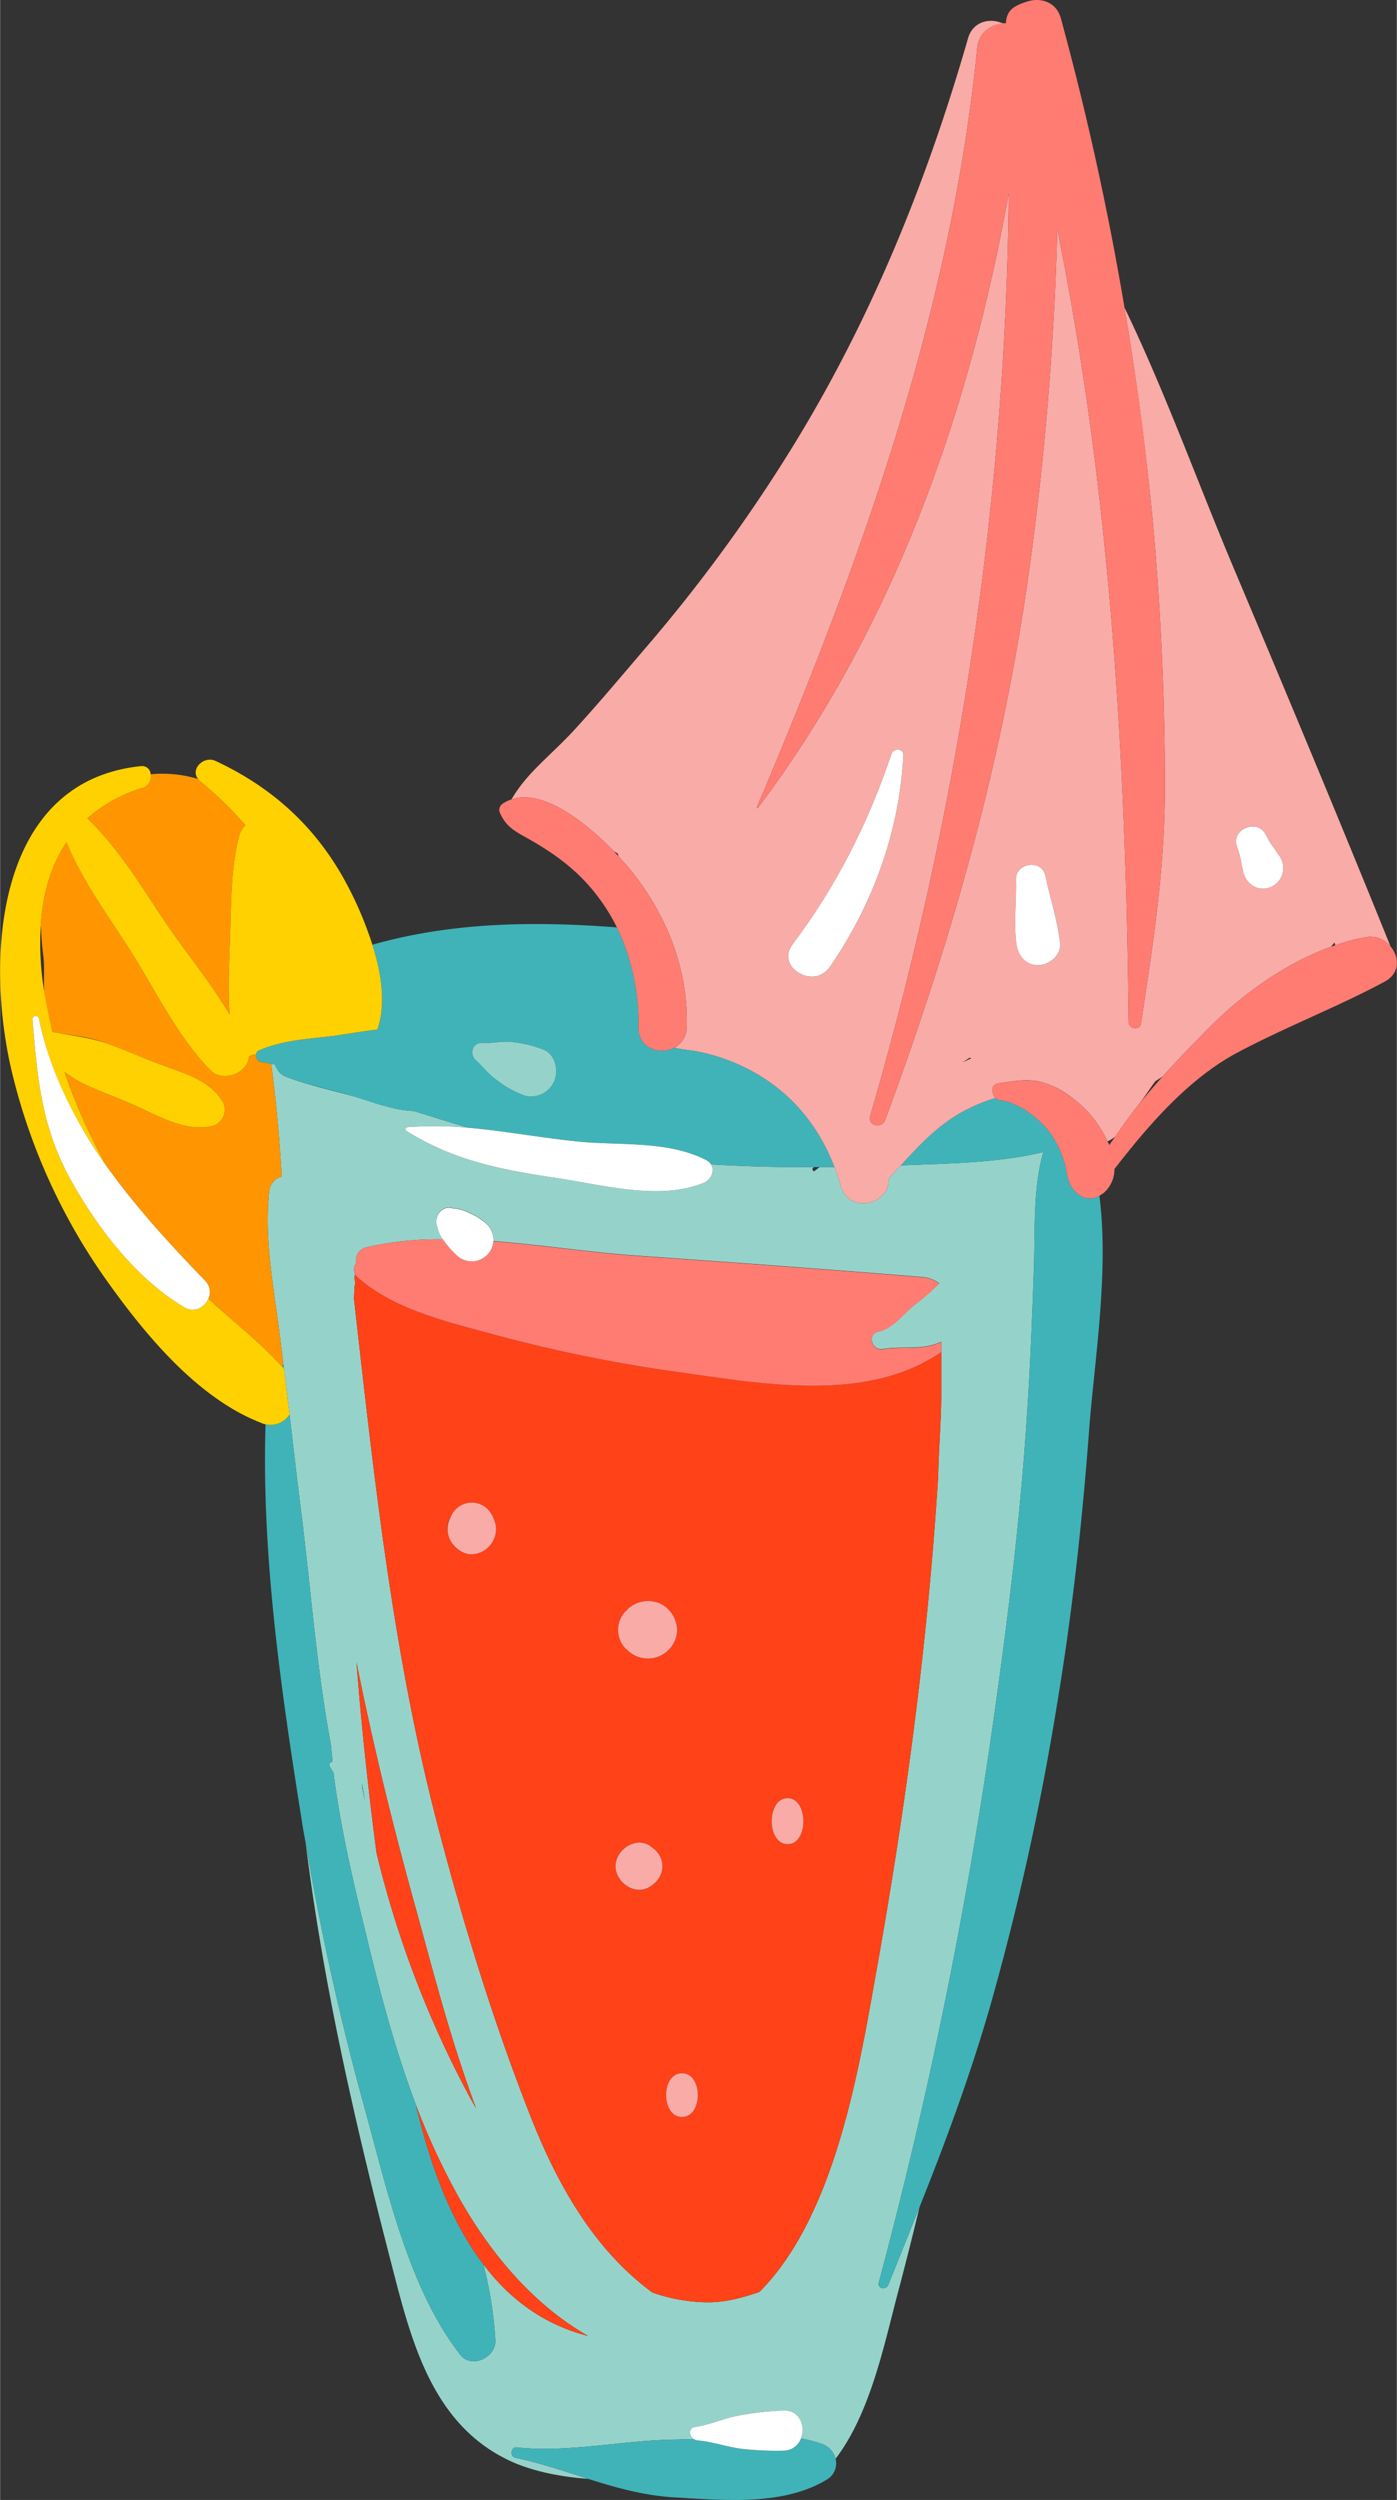 <svg xmlns="http://www.w3.org/2000/svg" width="500.9" height="896" viewBox="0.021 -0.027 500.855 896.094" style=""><rect x="0.021" y="-0.027" width="500.855" height="896.094" fill="#333333" stroke="none"/><g><title>summer99_229397710</title><g data-name="Layer 2"><path d="M315.1 818.1a1690.4 1690.4 0 0 0 41.5-204.2c5-35.3 9.3-70.6 11.6-106.2 1.2-17.6 1.9-35.3 2.5-52.9.5-13.9-.4-28.5 3.4-41.9-16.4 4-34.4 4.1-51.1 4.8-1.4 1.5-2.9 3.2-4.4 4.7.7 9.4-14.2 12.9-17.1 2.8a62 62 0 0 0-2.3-6.9h-5.3l-2.1 1.6-.6-.9.6-.7c-11.9.1-23.8-.2-35.6-.9H255c1.3 2.3-.1 5.5-2.6 6.5-15.7 6.5-35.8.9-52.3-1.6-19.7-2.9-37.4-6.2-54.4-17-.6-.4-.3-1.2.4-1.3a130.7 130.7 0 0 1 21.7.2c-6.5-1.9-13-4-19.5-6-7.5-.2-15.5-3.6-22.4-5.5s-14.5-3.6-21.3-6c-3.7-1.3-4.4-1.6-6.1-5.2l-1.3-.2c1.8 13.3 3 26.8 3.8 40.4a6 6 0 0 0-4.5 5.3c-2 18 2.1 36.8 4.2 54.8l.9 7.1a8.8 8.8 0 0 0 .2 1.6c.6 5.5 1.3 11 2 16.5 1.3 11.2 2.6 22.3 4 33.5 3.6 28.2 5.6 57.1 10.9 85.2.1 1.9.4 3.9.5 5.8a1.1 1.1 0 0 0-.9 1.8l1.3 2.2c.1.6.1 1.2.2 1.8 2.6 19.3 7 37.9 11.6 56.7 4.9 20.4 10.3 40.8 17.7 60.4a245.2 245.2 0 0 0 15.9 34.1c11.2 19.6 26.3 37.6 45.9 48.8-16-4.1-28.3-13.3-37.6-25.7a139.4 139.4 0 0 1 4.3 27.3c.3 6-8.5 10.3-12.5 5.2-18.6-23.7-26.4-59.6-34.3-88.2a962.2 962.2 0 0 1-21.2-95.2c6.2 50 17.6 99.8 30 147.9 7.2 27.7 14 58.9 41.9 72.8 7.7 3.9 18.2 6.3 29.4 7.1-8.5-2.7-16.9-5.6-26.2-7.6-2-.5-1.5-3.9.5-3.7 18.3 2.1 38.9-2.7 57.6-2.8l5.8-.2c-1.5-1.2-1.8-4 .6-4.3 5.4-.8 10.3-3.1 15.7-4.1a106 106 0 0 1 15.9-1.8c6-.3 8.1 5.7 6.4 10a53.3 53.3 0 0 1 7.6 2 7.7 7.7 0 0 1 4.8 5.3c12.9-16.9 17.7-42.4 22.9-61.6 2.5-9.5 4.9-19 7.2-28.6L318.5 819c-.9 2-4 1.3-3.4-.9zM130.9 645.7c-.4-1.8-.8-3.6-1.1-5.4v-1c.4 2.1.7 4.3 1.1 6.4zm4.1 18.5c-2.5-19-4.6-38.2-6.3-57.4-.2-2.8-.5-5.7-.7-8.5-.1-.9-.1-1.7-.2-2.6 6 30.2 13.4 60 21.4 88.8 5.7 20.6 12.2 46.3 21.5 71.2l-2-3.5a365 365 0 0 1-33.7-88zm137.3 157.3c-6.2 2.1-12.5 3.9-19.5 3.7a61.3 61.3 0 0 1-18.9-3.5c-20.8-15.3-34-38.4-43.9-63.7-13.2-33.6-23.9-68.5-33-103.4-16.3-62.4-22.9-125.5-30.1-189.1.1-1.5.1-3 .2-4.4l.3-1.3a5.8 5.8 0 0 1-.1-3.2 3.5 3.5 0 0 1 .4-3.8 4.8 4.8 0 0 1 3.9-5.8 115.5 115.5 0 0 1 27.3-2.8 12.1 12.1 0 0 1-2.2-4.9c-1.1-3.4 1.7-7.5 5.6-6.3h.4a15.7 15.7 0 0 1 5 1.4l2.9 1.4a22 22 0 0 1 2.5 1.7 8.1 8.1 0 0 1 3.8 7.3c17.5 1.4 35.2 4.1 51 5.2 34.3 2.4 68.6 4.9 102.8 7.7a11.5 11.5 0 0 1 6.1 2.3 91.1 91.1 0 0 1-8 7c-4.5 3.3-8.3 9.1-13.9 10.3-4.1.9-2.3 6.9 1.7 6.2 7.4-1.2 13.9.6 20.9-2.6v20.5c-.1 8.7-.9 18.1-1.1 27.6-3.7 59.8-11.8 119.7-22.3 178.3-6.1 34-14.5 86.8-41.8 114.2z" fill="#95d3ca"></path><path d="M135.3 369c-5.4.6-10.8 1.6-15.9 2.3-9 1.1-18.2 1.5-26.6 5.2a1.6 1.6 0 0 0-1 1.6 2.2 2.2 0 0 0 1.6 2.5l3.8.7 1.3.2c1.7 3.6 2.4 3.9 6.1 5.2 6.8 2.4 14.4 3.9 21.3 6s14.9 5.3 22.4 5.5c6.5 2 13 4.1 19.5 6 12.6 1.1 24.9 3.4 38 4.8 15.8 1.8 33.3-.5 47.6 6.9a5.8 5.8 0 0 1 1.6 1.5h1.2c11.8.7 23.7 1 35.6.9h7.4c-5.2-13.6-14-25-26.8-32.8a68.9 68.9 0 0 0-22.6-8.7c-3-.5-5.6-.7-8-1.3-5.2 2.7-13 .3-12.9-7.3a79 79 0 0 0-7.7-35.8c-29.6-2.3-59.2-1.9-87.7 6.2 3.3 10.4 4.9 21.4 1.8 30.4zm63.4 18.5a9 9 0 0 1-10.5 5.2 35.7 35.7 0 0 1-10.1-5.6c-3-2.1-4.8-5-7.6-7.2s-.4-6.3 2.6-6.1 7-.8 10.7-.3a43.5 43.5 0 0 1 11.3 2.8c4.1 1.9 5.2 7.4 3.6 11.2z" fill="#40b3b8"></path><path d="M101 489.7l.8.8a8.8 8.8 0 0 1-.2-1.6z" fill="#40b3b8"></path><path d="M130.9 645.7c-.4-2.1-.7-4.3-1.1-6.4v1c.3 1.8.7 3.6 1.1 5.4z" fill="#40b3b8"></path><path d="M165.1 844.1c4 5.1 12.8.8 12.5-5.2a139.4 139.4 0 0 0-4.3-27.3c-11.9-15.6-19.2-36.1-24.2-57.2-7.4-19.6-12.8-40-17.7-60.4-4.6-18.8-9-37.4-11.6-56.7-.1-.6-.1-1.2-.2-1.8l-1.3-2.2a1.1 1.1 0 0 1 .9-1.8c-.1-1.9-.4-3.9-.5-5.8-5.3-28.1-7.3-57-10.9-85.2-1.4-11.2-2.7-22.3-4-33.5a8.1 8.1 0 0 1-8.6 3.5c-1.5 47.5 5.8 96.9 13 142.1.4 2.7.9 5.4 1.4 8.1a962.2 962.2 0 0 0 21.2 95.2c7.9 28.6 15.7 64.5 34.3 88.2z" fill="#40b3b8"></path><path d="M386.1 427.6c-3.4-3-3.3-6.5-4.3-10.5a36.1 36.1 0 0 0-4.2-9.4c-3.3-5.7-12.1-12.7-18.8-13.3a3.1 3.1 0 0 1-1.8-.9 64.3 64.3 0 0 0-11.2 4.6c-9.4 5-16 12.2-22.8 19.6 16.7-.7 34.7-.8 51.1-4.8-3.8 13.4-2.9 28-3.4 41.9-.6 17.6-1.3 35.3-2.5 52.9-2.3 35.6-6.6 70.9-11.6 106.2a1690.4 1690.4 0 0 1-41.5 204.2c-.6 2.2 2.5 2.9 3.4.9l11.2-27.9c9.4-23.5 18.1-47 25.3-71.9a954.9 954.9 0 0 0 23.8-107c5.6-33.3 9.3-67 11.8-100.7 1.9-24.2 7.1-56.1 3.6-82.9a6.8 6.8 0 0 1-8.1-1z" fill="#40b3b8"></path><path d="M294.8 876a53.3 53.3 0 0 0-7.6-2 6.7 6.7 0 0 1-6.4 4.4 108.3 108.3 0 0 1-15.1-.7c-5.3-.7-10.5-2.6-15.8-3l-1.3-.5-5.8.2c-18.7.1-39.3 4.9-57.6 2.8-2-.2-2.5 3.2-.5 3.7 9.3 2 17.7 4.9 26.2 7.6 10.1 3.2 20.2 6.1 31.9 6.7 17.5 1 38.2 2.9 53.6-6.4a6.7 6.7 0 0 0 3.2-7.5 7.7 7.7 0 0 0-4.8-5.3z" fill="#40b3b8"></path><path d="M51.4 282.3a53 53 0 0 0-20.1 11c11.5 11 19.7 25 28.6 38.2 7.3 10.6 15.8 20.9 22.4 32.1-.6-8.5-.2-17.1.1-25.5.5-12.7.1-26 3.3-38.4a8 8 0 0 1 2.3-3.9 129.6 129.6 0 0 0-16.4-15.9l-.6-.7a44.1 44.1 0 0 0-17-1.7 4.2 4.2 0 0 1-2.6 4.8z" fill="#ff9500"></path><path d="M91.8 378.1l-1-.2a5.6 5.6 0 0 1-1.6.7c-.1 6-9.3 9.6-13.8 5-12.2-12.5-20-29.4-29.4-44-7.9-12.2-16.6-24.2-22.2-37.7-5.7 8.5-8.5 18.7-9.2 29.6.2 3.7.4 7.4.9 11.1s.1 8.5.3 12.7 1.8 9.8 3 14.6h.3c6.8 1.3 12.7 1.6 19.2 4.1s10.9 4.3 16.3 6.4c9 3.7 19.9 5.7 25.2 14.4a6 6 0 0 1-3.5 8.7c-10.5 2.6-20.8-4.4-30.3-8.3-5.3-2.3-10.9-4.3-16.2-6.8a50.5 50.5 0 0 1-6.7-4.2 195.3 195.3 0 0 0 8.5 21c2 4.3 4.3 8.6 6.6 12.8 10.5 14.7 22.9 28.2 35.3 41a5.8 5.8 0 0 1 1.2 6.5c8.8 8.1 18.3 15.4 26.3 24.2l.6-.8-.9-7.1c-2.1-18-6.2-36.8-4.2-54.8a6 6 0 0 1 4.5-5.3c-.8-13.6-2-27.1-3.8-40.4l-3.8-.7a2.2 2.2 0 0 1-1.6-2.5z" fill="#ff9500"></path><path d="M220.1 305.1l1.4.8.3 1 3.7 4.2c13.3 16.1 21.4 36.1 20.7 57.1a8.2 8.2 0 0 1-4.4 7.3c2.4.6 5 .8 8 1.3a68.9 68.9 0 0 1 22.6 8.7c12.8 7.8 21.6 19.2 26.8 32.8a62 62 0 0 1 2.3 6.9c2.9 10.1 17.8 6.6 17.1-2.8 1.5-1.5 3-3.2 4.4-4.7 6.8-7.4 13.4-14.6 22.8-19.6a64.3 64.3 0 0 1 11.2-4.6c-1.7-1.6-1.8-4.8 1-5.2 5.5-.8 10.9-1.9 16.4-.2s9.5 4.7 13.6 8.3a40.3 40.3 0 0 1 9.1 12.7 16.1 16.1 0 0 0 2.8-1.7c2.5-3.7 5.1-7.4 7.9-10.9s4.3-6.1 6.5-9l2.5-1.6c5.3-5.9 10.9-11.6 16.7-17.5 12-12.1 27.3-23.1 43.8-29.1l1.2-1.5.3 1a70.1 70.1 0 0 1 10.9-2.9 9.3 9.3 0 0 1 8.9 3.3c-18.1-44.8-36.8-89.5-55.6-134.1-13.3-31.4-24.9-64-39.8-94.9q6.4 37.8 10.1 76c2.9 31.8 4.4 63.8 4.4 95.7 0 29.2-4.2 56.3-8.6 85-.4 2.6-4.4 1.9-4.4-.6-1-95.7-6.7-190.8-25.6-284.2A1095.1 1095.1 0 0 1 368.8 206c-9.6 67.9-27.7 131.4-51.4 195.4-1.3 3.4-6.4 2.1-5.4-1.4 31.2-106.7 48.7-219.3 49.7-330.8-14.1 78.9-41.6 156.2-89.9 220.3-.1.3-.5.1-.4-.2 37.2-87.9 69.4-176.5 79-272.1.5-5.5 4.8-8.4 9.2-8.8-4.5-2.1-10.7-.9-12.5 5.3-15.3 53.2-36.1 104-65.7 150.9a566.8 566.8 0 0 1-49.4 67c-8.5 9.9-17 20.1-25.8 29.7s-17.2 15.5-22.8 25.2c11.6-3.9 27.2 8.8 36.7 18.6zm235.6 12.8c-5 2.1-9.7-1.6-10.1-6.7.1 1.2-.3-.9-.4-1.1a20 20 0 0 0-.4-2.4 31.9 31.9 0 0 0-1.3-4.4c-2.1-6.1 7.3-9.9 10.2-4.4.8 1.4 1.5 2.8 2.4 4.1l1.4 1.9c-.1 0 1.2 1.8.6 1.1a7.4 7.4 0 0 1-2.4 11.9zm-91.4-2.7c-.2-6 9.3-7.3 10.5-1.4 1.7 8.1 4.4 15.9 5.3 24.3.5 4.2-3.9 7.8-7.8 7.8s-7.3-3.6-7.9-7.8c-.9-7.6.1-15.3-.1-22.9zm-16 64.1l-3.2 1.5 2.6-1.7zm-28.6-109.2c.8-2.1 4.3-1.9 4.2.6-1.4 27.2-10.8 53.2-26.3 75.8-5.8 8.4-19.5.1-13.5-7.9 15.8-21 27.2-43.5 35.6-68.5z" fill="#f9aba7"></path><path d="M103.8 507c-.7-5.5-1.4-11-2-16.5l-.8-.8c-8-8.8-17.5-16.1-26.3-24.2-1.4 3.1-5 5.2-8.6 3.1-17.3-10.3-30.8-28-40.6-45.4-10.7-19.2-12.1-36.6-13.9-58a1.2 1.2 0 0 1 2.3-.3c3.9 19.7 13 37.1 24.3 53.1-2.3-4.2-4.6-8.5-6.6-12.8a195.3 195.3 0 0 1-8.5-21 50.5 50.5 0 0 0 6.7 4.2c5.3 2.5 10.9 4.5 16.2 6.8 9.5 3.9 19.8 10.9 30.3 8.3a6 6 0 0 0 3.5-8.7c-5.3-8.7-16.2-10.7-25.2-14.4-5.4-2.1-10.8-4.4-16.3-6.4s-12.4-2.8-19.2-4.1h-.3c-1.2-4.8-2.2-9.7-3-14.6a106.8 106.8 0 0 1-1.2-23.8c.7-10.9 3.5-21.1 9.2-29.6 5.6 13.5 14.3 25.5 22.2 37.7 9.4 14.6 17.2 31.5 29.4 44 4.5 4.6 13.7 1 13.8-5a5.6 5.6 0 0 0 1.6-.7l1 .2a1.6 1.6 0 0 1 1-1.6c8.4-3.7 17.6-4.1 26.6-5.2 5.1-.7 10.5-1.7 15.9-2.3 3.1-9 1.5-20-1.8-30.4a130.2 130.2 0 0 0-8.8-21c-10.8-20.6-26.6-35.2-47.5-44.9-4.1-1.9-9.1 2.9-6.2 6.5l.6.7A129.6 129.6 0 0 1 88 295.8a8 8 0 0 0-2.3 3.9c-3.2 12.4-2.8 25.7-3.3 38.4-.3 8.4-.7 17-.1 25.5-6.6-11.2-15.1-21.5-22.4-32.1-8.9-13.2-17.1-27.2-28.6-38.2a53 53 0 0 1 20.1-11 4.2 4.2 0 0 0 2.6-4.8 3.1 3.1 0 0 0-3.6-2.9c-53.5 5.6-55.8 72.1-45.6 111.9a215.5 215.5 0 0 0 33.1 72c13.9 19.6 32.7 42.5 55.5 51.4a6.4 6.4 0 0 0 1.8.6 8.1 8.1 0 0 0 8.6-3.5z" fill="#ffd100"></path><path d="M210.9 837.3c-19.6-11.2-34.7-29.2-45.9-48.8a245.2 245.2 0 0 1-15.9-34.1c5 21.1 12.3 41.6 24.2 57.2 9.3 12.4 21.6 21.6 37.6 25.7z" fill="#ff4217"></path><path d="M149.2 684.5c-8-28.8-15.4-58.6-21.4-88.8.1.9.1 1.7.2 2.6.2 2.8.5 5.7.7 8.5 1.7 19.2 3.8 38.4 6.3 57.4a365 365 0 0 0 33.7 88l2 3.5c-9.3-24.9-15.8-50.6-21.5-71.2z" fill="#ff4217"></path><path d="M336.4 529.1c.2-9.5 1-18.9 1.1-27.6v-16.9c-26.6 18.4-64.1 11.4-94.3 7.2a532.4 532.4 0 0 1-65.1-13.2c-16.8-4.6-36.8-9-50-20.9a2.8 2.8 0 0 1-.8-1.1 5.8 5.8 0 0 0 .1 3.2l-.3 1.3c-.1 1.4-.1 2.9-.2 4.4 7.2 63.6 13.8 126.7 30.1 189.1 9.1 34.9 19.8 69.8 33 103.4 9.9 25.3 23.1 48.4 43.9 63.7a61.3 61.3 0 0 0 18.9 3.5c7 .2 13.3-1.6 19.5-3.7 27.3-27.4 35.7-80.2 41.8-114.1 10.5-58.6 18.6-118.5 22.3-178.3zm-93.6 55.1a10.5 10.5 0 0 1-17.8 7.3l-.7-.6a9.7 9.7 0 0 1 0-13.4 2.3 2.3 0 0 0 .7-.7 10.7 10.7 0 0 1 12.6-1.6 11.1 11.1 0 0 1 5.2 9zm1.7 174.6c-7.5 0-7.5-15.7 0-15.7s7.6 15.7 0 15.7zm-11.3-97.1l.5.4c5.1 3.5 5.1 10.1 0 13.7l-.5.3c-5.3 3.7-12.5-1.2-12.5-7.2s7.2-10.9 12.5-7.2zm49.2-.7c-7.6 0-7.6-16.5 0-16.5s7.5 16.5 0 16.5zm-105-110.2a9 9 0 0 1-8.2 6.3c-3.9.1-7.1-2.8-8.3-6.3s-.2-5.6 1.3-8.3a8.1 8.1 0 0 1 13.9 0c1.5 2.6 2.3 5.3 1.3 8.3z" fill="#ff4217"></path><path d="M178.1 478.6a532.4 532.4 0 0 0 65.1 13.2c30.2 4.2 67.7 11.2 94.3-7.2V481c-7 3.2-13.5 1.4-20.9 2.6-4 .7-5.8-5.3-1.7-6.2 5.6-1.2 9.4-7 13.9-10.3a91.1 91.1 0 0 0 8-7 11.5 11.5 0 0 0-6.1-2.3c-34.2-2.8-68.5-5.3-102.8-7.7-15.8-1.1-33.5-3.8-51-5.2a7.8 7.8 0 0 1-13.3 4.9 32.4 32.4 0 0 1-4.5-5.3l-.2-.3a115.5 115.5 0 0 0-27.3 2.8 4.8 4.8 0 0 0-3.9 5.8 3.5 3.5 0 0 0-.4 3.8 2.8 2.8 0 0 0 .8 1.1c13.2 11.9 33.2 16.3 50 20.9z" fill="#ff7c72"></path><path d="M228.9 368.2c-.1 7.6 7.7 10 12.9 7.3a8.2 8.2 0 0 0 4.4-7.3c.7-21-7.4-41-20.7-57.1l-3.7-4.2-1.7-1.8c-9.5-9.8-25.1-22.5-36.7-18.6a12.7 12.7 0 0 0-3.1 1.5 2.7 2.7 0 0 0-1.2 3c2.3 5.5 5.7 7 11 10 7.7 4.4 14.5 9.2 20.5 15.8a69.4 69.4 0 0 1 10.6 15.6 79 79 0 0 1 7.7 35.8z" fill="#ff7c72"></path><path d="M350.4 17.2c-9.6 95.6-41.8 184.2-79 272.1-.1.3.3.5.4.2 48.3-64.1 75.8-141.4 89.9-220.3-1 111.5-18.5 224.1-49.7 330.8-1 3.5 4.1 4.8 5.4 1.4 23.7-64 41.8-127.5 51.4-195.4a1095.1 1095.1 0 0 0 10.3-123.9c18.9 93.4 24.6 188.5 25.6 284.2 0 2.5 4 3.2 4.4.6 4.4-28.7 8.6-55.8 8.6-85 0-31.9-1.5-63.9-4.4-95.7q-3.6-38.2-10.1-76-8.8-52.3-22.8-103.6c-1.6-6-7.3-7.6-12-6.1s-7.5 3-7.7 7.8h-1.1c-4.4.5-8.7 3.4-9.2 8.9z" fill="#ff7c72"></path><path d="M498.6 339.2a9.3 9.3 0 0 0-8.9-3.3 70.1 70.1 0 0 0-10.9 2.9l-1.5.5c-16.5 6-31.8 17-43.8 29.1-5.8 5.9-11.4 11.6-16.7 17.5-3.1 3.5-6.1 7-9 10.6s-5.4 7.2-7.9 10.9c-.7 1-1.5 2-2.1 3l-.7-1.3a40.3 40.3 0 0 0-9.1-12.7c-4.1-3.6-8.4-6.7-13.6-8.3s-10.9-.6-16.4.2c-2.8.4-2.7 3.6-1 5.2a3.1 3.1 0 0 0 1.8.9c6.7.6 15.5 7.6 18.8 13.3a36.1 36.1 0 0 1 4.2 9.4c1 4 .9 7.5 4.3 10.5a6.8 6.8 0 0 0 8.1 1l1.5-1a11.2 11.2 0 0 0 3.9-8.6c12.4-16 26.8-32.6 44.4-41.9s35.4-16.1 52.4-25.2c5.7-3 5.4-8.9 2.2-12.7z" fill="#ff7c72"></path><path d="M162.2 542.5c-1.5 2.7-2.3 5.2-1.3 8.3s4.4 6.4 8.3 6.3a9 9 0 0 0 8.2-6.3c1-3 .2-5.7-1.3-8.3a8.1 8.1 0 0 0-13.9 0z" fill="#f9aba7"></path><path d="M225 576.8a2.3 2.3 0 0 1-.7.7 9.7 9.7 0 0 0 0 13.4l.7.6a10.5 10.5 0 0 0 17.8-7.3 11.1 11.1 0 0 0-5.2-9 10.7 10.7 0 0 0-12.6 1.6z" fill="#f9aba7"></path><path d="M233.2 676.1l.5-.3c5.1-3.6 5.1-10.2 0-13.7l-.5-.4c-5.3-3.7-12.5 1.3-12.5 7.2s7.2 10.9 12.5 7.2z" fill="#f9aba7"></path><path d="M282.4 644.5c-7.6 0-7.6 16.5 0 16.5s7.5-16.5 0-16.5z" fill="#f9aba7"></path><path d="M244.5 758.8c7.6 0 7.6-15.7 0-15.7s-7.5 15.7 0 15.7z" fill="#f9aba7"></path><path d="M195.1 376.3a43.5 43.5 0 0 0-11.3-2.8c-3.7-.5-7.1.5-10.7.3s-5 4.1-2.6 6.1 4.6 5.1 7.6 7.2a35.7 35.7 0 0 0 10.1 5.6 9 9 0 0 0 10.5-5.2c1.6-3.8.5-9.3-3.6-11.2z" fill="#95d3ca"></path><path d="M297.6 346.5c15.5-22.6 24.9-48.6 26.3-75.8.1-2.5-3.4-2.7-4.2-.6-8.4 25-19.8 47.5-35.6 68.5-6 8 7.7 16.3 13.5 7.9z" fill="#fff"></path><path d="M372.3 345.9c3.9 0 8.3-3.6 7.8-7.8-.9-8.4-3.6-16.2-5.3-24.3-1.2-5.9-10.7-4.6-10.5 1.4.2 7.6-.8 15.3.1 22.9.6 4.2 3.3 7.8 7.9 7.8z" fill="#fff"></path><path d="M457.5 304.9l-1.4-1.9c-.9-1.3-1.6-2.7-2.4-4.1-2.9-5.5-12.3-1.7-10.2 4.4a31.9 31.9 0 0 1 1.3 4.4 20 20 0 0 1 .4 2.4c.1.2.5 2.3.4 1.1.4 5.1 5.1 8.8 10.1 6.7a7.4 7.4 0 0 0 2.4-11.9c.6.7-.7-1.1-.6-1.1z" fill="#fff"></path><path d="M73.5 459c-12.4-12.8-24.8-26.3-35.3-41s-20.4-33.4-24.3-53.1a1.2 1.2 0 0 0-2.3.3c1.8 21.4 3.2 38.8 13.9 58 9.8 17.4 23.3 35.1 40.6 45.4 3.6 2.1 7.2 0 8.6-3.1a5.8 5.8 0 0 0-1.2-6.5z" fill="#fff"></path><path d="M253.4 415.9c-14.3-7.4-31.8-5.1-47.6-6.9-13.1-1.4-25.4-3.7-38-4.8a130.7 130.7 0 0 0-21.7-.2c-.7.1-1 .9-.4 1.3 17 10.8 34.7 14.1 54.4 17 16.5 2.5 36.6 8.1 52.3 1.6 2.5-1 3.9-4.2 2.6-6.5a5.8 5.8 0 0 0-1.6-1.5z" fill="#fff"></path><path d="M163.6 449.8a7.8 7.8 0 0 0 13.3-4.9 8.1 8.1 0 0 0-3.8-7.3 22 22 0 0 0-2.5-1.7l-2.9-1.4a15.7 15.7 0 0 0-5-1.4h-.4c-3.9-1.2-6.7 2.9-5.6 6.3a12.1 12.1 0 0 0 2.2 4.9l.2.3a32.4 32.4 0 0 0 4.5 5.2z" fill="#fff"></path><path d="M167.7 434.5h.3" fill="none"></path><path d="M265.7 877.7a108.3 108.3 0 0 0 15.1.7 6.7 6.7 0 0 0 6.4-4.4c1.7-4.3-.4-10.3-6.4-10a106 106 0 0 0-15.9 1.8c-5.4 1-10.3 3.3-15.7 4.1-2.4.3-2.1 3.1-.6 4.3l1.3.5c5.3.4 10.5 2.3 15.8 3z" fill="#fff"></path></g></g></svg>